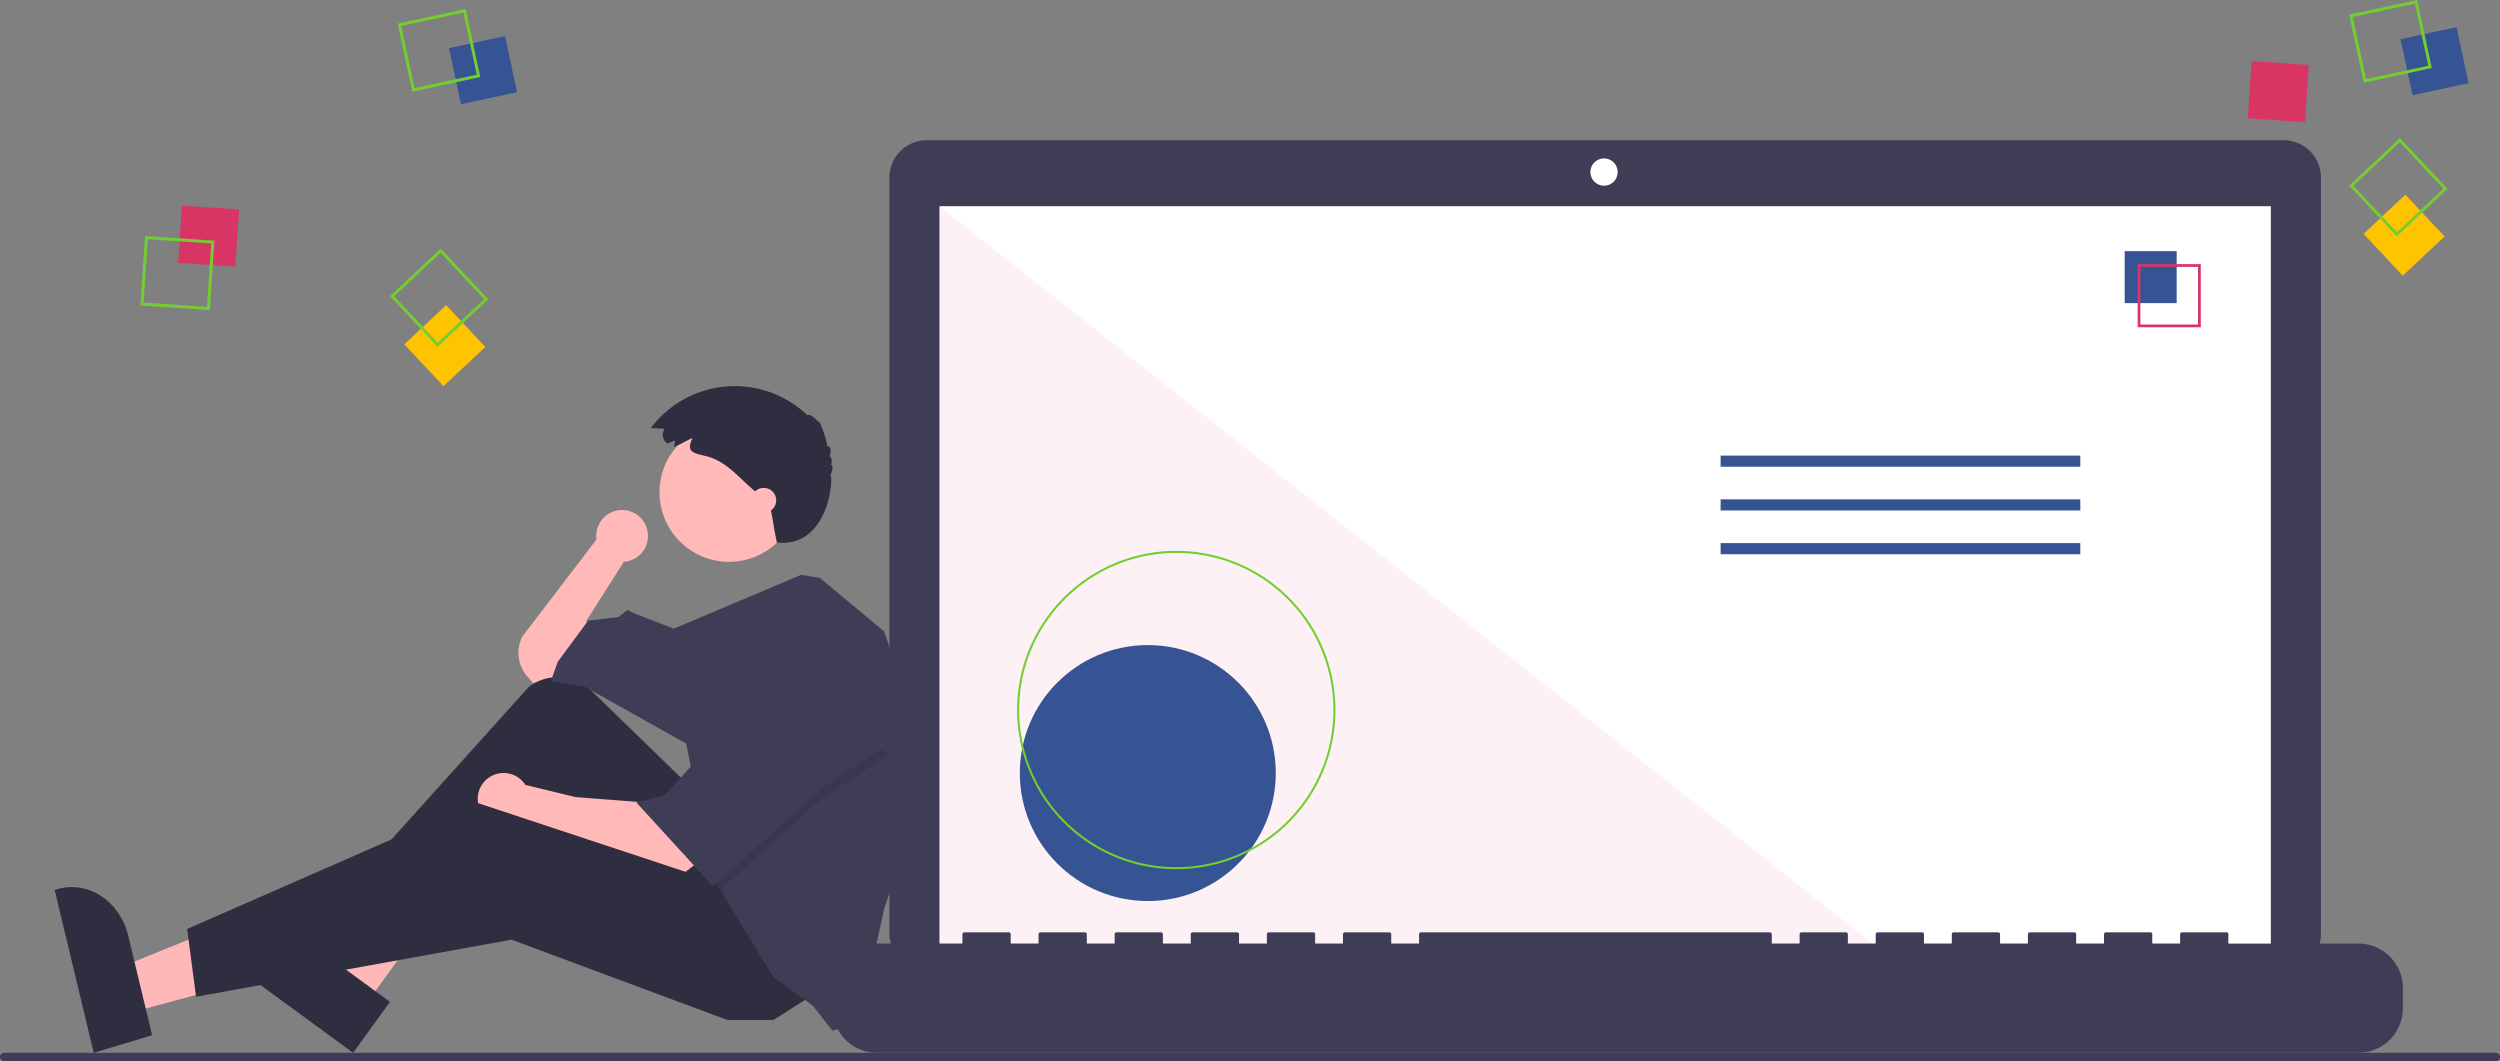 <svg xmlns="http://www.w3.org/2000/svg" width="339.42" height="144.065" viewBox="0 0 339.42 144.065">
  <rect x="0" y="0" width="339.42" height="144.065" fill="#808080" stroke="none"/>
  <g id="Group_17033" data-name="Group 17033" transform="translate(-18 -108.923)">
    <g id="Group_17032" data-name="Group 17032" transform="translate(-2.58)">
      <g id="undraw_Code_thinking_re_gka2" transform="translate(28 94)">
        <path id="Path_19270" data-name="Path 19270" d="M282.759,468.99a3.51,3.51,0,1,0-6.986.461l-10.085,13.206a4.89,4.89,0,0,0,.661,5.369l.791.923,3.63-.726,4.114-3.63-.484-4.114,5.082-7.986-.007-.006A3.507,3.507,0,0,0,282.759,468.99Z" transform="translate(-202.205 -381.292)" fill="#ffb9b9"/>
        <path id="Path_19271" data-name="Path 19271" d="M27.114,395.637l-1.646-6.114,22.8-9.258,2.43,9.023Z" transform="translate(-16.3 -243.375)" fill="#ffb8b8"/>
        <path id="Path_19272" data-name="Path 19272" d="M95.566,630.18l-5.308-22.118.249-.075c4.238-1.28,8.6,1.536,9.739,6.291h0l3.242,13.509Z" transform="translate(-90.258 -472.317)" fill="#2f2e41"/>
        <path id="Path_19273" data-name="Path 19273" d="M108.174,375.368l-5.12-3.724,11.927-21.523,7.558,5.5Z" transform="translate(-65.956 -224.083)" fill="#ffb8b8"/>
        <path id="Path_19274" data-name="Path 19274" d="M172.39,641.466l-17.119-12.522.157-.218a8.208,8.208,0,0,1,11.509-1.828h0l10.456,7.648Z" transform="translate(-131.867 -483.603)" fill="#2f2e41"/>
        <path id="Path_19275" data-name="Path 19275" d="M247.137,542.838l-12.886-12.518a6.507,6.507,0,0,0-8.52-.476L201.4,556.873l2.178,3.388,23.231-15.729L242.539,565.1l15-7.5Z" transform="translate(-161.391 -421.629)" fill="#2f2e41"/>
        <path id="Path_19276" data-name="Path 19276" d="M272.562,568.648l-9.438-.726-6.835-1.657a3.511,3.511,0,1,0-.666,4.556v0l4.114,1.694,17.665,6.05,2.178-1.694Z" transform="translate(-192.382 -444.777)" fill="#ffb9b9"/>
        <path id="Path_19277" data-name="Path 19277" d="M134.909,370.234l-5.324,3.388h-6.292l-29.281-10.89-42.832,7.744-1.21-9.2,39.2-17.181,34.362,11.373Z" transform="translate(-31.982 -220.228)" fill="#2f2e41"/>
        <circle id="Ellipse_571" data-name="Ellipse 571" cx="9.438" cy="9.438" r="9.438" transform="translate(82.116 72.326)" fill="#ffb9b9"/>
        <path id="Path_19278" data-name="Path 19278" d="M325.98,516.387a54.224,54.224,0,0,1-2.659,16.771l-.707,2.174-3.388,15.487-3.63.968-2.662-3.388-5.324-3.872-3.872-6.292-3.32-5.532-1.036-1.728-3.63-18.149-13.793-7.744-4.6-.726.968-2.662,4.114-5.566,4.114-.484,1.21-.968.968.484,5.336,2.056,17.3-7.309,2.531.414,8.712,7.26A54.178,54.178,0,0,1,325.98,516.387Z" transform="translate(-210.007 -396.943)" fill="#3f3d56"/>
        <path id="Path_19279" data-name="Path 19279" d="M267.07,305.3l-9.2,6.05-13.726,12.375L243.113,322l-2.9-14.519h.726l7.5-13.793Z" transform="translate(-153.737 -187.961)" opacity="0.1"/>
        <path id="Path_19280" data-name="Path 19280" d="M235.1,289.649l-7.5,13.793-4.356,4.84-3.872.968,10.405,11.373,14.761-13.309,9.2-6.05Z" transform="translate(-140.4 -185.38)" fill="#3f3d56"/>
        <path id="Path_19281" data-name="Path 19281" d="M318.367,426.137l-1.023.393a1.428,1.428,0,0,1-.382-1.982l.017-.024-1.89-.088a14.269,14.269,0,0,1,21.3-1.717c.086-.3,1.024.28,1.407.865.129-.482,1.008,1.849,1.319,3.5.144-.549.7.337.213,1.187.307-.045.446.741.208,1.179.336-.158.28.781-.085,1.408.48-.043-.041,9.839-7.241,9.119-.5-2.3-.36-2.16-.95-5.121-.275-.292-.576-.557-.876-.822l-1.624-1.434c-1.889-1.667-3.607-3.725-6.124-4.348-1.729-.428-2.823-.525-1.88-2.474-.852.355-1.647.884-2.506,1.214C318.263,426.714,318.383,426.409,318.367,426.137Z" transform="translate(-234.153 -351.39)" fill="#2f2e41"/>
        <circle id="Ellipse_572" data-name="Ellipse 572" cx="1.694" cy="1.694" r="1.694" transform="translate(94.579 81.159)" fill="#ffb9b9"/>
        <rect id="Rectangle_3624" data-name="Rectangle 3624" width="7.779" height="7.779" transform="translate(16.762 50.608) rotate(-86.19)" fill="#d83564"/>
        <path id="Path_19282" data-name="Path 19282" d="M123.228,362.131l9.425.628-.628,9.425-9.425-.628Zm8.988,1.01-8.606-.573-.573,8.606,8.606.573Z" transform="translate(-110.957 -315.163)" fill="#73ce31"/>
        <rect id="Rectangle_3625" data-name="Rectangle 3625" width="7.779" height="7.779" transform="matrix(0.978, -0.21, 0.21, 0.978, 53.539, 21.463)" fill="#365394"/>
        <path id="Path_19283" data-name="Path 19283" d="M228.858,276.51l1.984,9.236-9.236,1.984-1.984-9.236Zm1.5,8.92L228.543,277l-8.432,1.812,1.812,8.432Z" transform="translate(-173.053 -260.365)" fill="#73ce31"/>
        <rect id="Rectangle_3626" data-name="Rectangle 3626" width="7.779" height="7.779" transform="matrix(0.73, -0.684, 0.684, 0.73, 47.474, 61.673)" fill="#fec400"/>
        <path id="Path_19284" data-name="Path 19284" d="M230.076,373.739l-6.894,6.457-6.458-6.894,6.894-6.458Zm-6.875,5.877,6.295-5.9-5.9-6.295-6.295,5.9Z" transform="translate(-171.198 -318.18)" fill="#73ce31"/>
        <path id="Path_19285" data-name="Path 19285" d="M585.841,231.659H401.624a5.07,5.07,0,0,0-5.07,5.07V339.371a5.07,5.07,0,0,0,5.07,5.07H585.841a5.07,5.07,0,0,0,5.07-5.07V236.73a5.07,5.07,0,0,0-5.07-5.07Z" transform="translate(-283.221 -197.702)" fill="#3f3d56"/>
        <rect id="Rectangle_3627" data-name="Rectangle 3627" width="180.76" height="101.967" transform="translate(120.13 42.918)" fill="#fff"/>
        <ellipse id="Ellipse_573" data-name="Ellipse 573" cx="1.854" cy="1.854" rx="1.854" ry="1.854" transform="translate(208.502 36.429)" fill="#fff"/>
        <path id="Path_19286" data-name="Path 19286" d="M458.956,133.069H329.89V31.1Z" transform="translate(-209.76 11.816)" fill="rgba(216,53,100,0.07)"/>
        <ellipse id="Ellipse_574" data-name="Ellipse 574" cx="17.375" cy="17.375" rx="17.375" ry="17.375" transform="translate(131.038 102.505)" fill="#365394"/>
        <path id="Path_19287" data-name="Path 19287" d="M478.338,468.4a21.613,21.613,0,1,1,21.613-21.613A21.613,21.613,0,0,1,478.338,468.4Zm0-42.944a21.331,21.331,0,1,0,21.331,21.331,21.331,21.331,0,0,0-21.331-21.331Z" transform="translate(-326.057 -335.466)" fill="#73ce31"/>
        <rect id="Rectangle_3629" data-name="Rectangle 3629" width="48.834" height="1.512" transform="translate(226.185 76.779)" fill="#365394"/>
        <rect id="Rectangle_3630" data-name="Rectangle 3630" width="48.834" height="1.512" transform="translate(226.185 82.719)" fill="#365394"/>
        <rect id="Rectangle_3631" data-name="Rectangle 3631" width="48.834" height="1.512" transform="translate(226.185 88.66)" fill="#365394"/>
        <rect id="Rectangle_3632" data-name="Rectangle 3632" width="7.056" height="7.056" transform="translate(281.045 49.02)" fill="#365394"/>
        <path id="Path_19288" data-name="Path 19288" d="M993.349,298.633H984.78v-8.569h8.569Zm-8.2-.373h7.823v-7.823h-7.823Z" transform="translate(-701.972 -239.28)" fill="#d83564"/>
        <path id="Path_19289" data-name="Path 19289" d="M576.9,606.476H559.257V605.2a.252.252,0,0,0-.252-.252h-6.048a.252.252,0,0,0-.252.252v1.271h-3.78V605.2a.252.252,0,0,0-.252-.252h-6.049a.252.252,0,0,0-.252.252h0v1.271h-3.78V605.2a.252.252,0,0,0-.252-.252h-6.048a.252.252,0,0,0-.252.252h0v1.271h-3.78V605.2a.252.252,0,0,0-.252-.252h-6.048a.252.252,0,0,0-.252.252v1.271h-3.78V605.2a.252.252,0,0,0-.252-.252h-6.048a.252.252,0,0,0-.252.252h0v1.271h-3.78V605.2a.252.252,0,0,0-.252-.252h-6.048a.252.252,0,0,0-.252.252h0v1.271h-3.78V605.2a.252.252,0,0,0-.252-.252H449.631a.252.252,0,0,0-.252.252h0v1.271H445.6V605.2a.252.252,0,0,0-.252-.252H439.3a.252.252,0,0,0-.252.252h0v1.271h-3.78V605.2a.252.252,0,0,0-.252-.252h-6.048a.252.252,0,0,0-.252.252h0v1.271h-3.78V605.2a.252.252,0,0,0-.252-.252h-6.048a.252.252,0,0,0-.252.252h0v1.271H414.6V605.2a.252.252,0,0,0-.252-.252H408.3a.252.252,0,0,0-.252.252h0v1.271h-3.78V605.2a.252.252,0,0,0-.252-.252h-6.048a.252.252,0,0,0-.252.252v1.271h-3.78V605.2a.252.252,0,0,0-.252-.252h-6.048a.252.252,0,0,0-.252.252h0v1.271H375.79a6.048,6.048,0,0,0-6.048,6.048v2.735a6.048,6.048,0,0,0,6.048,6.048H576.9a6.048,6.048,0,0,0,6.048-6.048v-2.735a6.048,6.048,0,0,0-6.048-6.048Z" transform="translate(-264.135 -463.444)" fill="#3f3d56"/>
      </g>
      <path id="Path_19321" data-name="Path 19321" d="M613.96,731.742H275.784a.565.565,0,1,1,0-1.124H613.96a.565.565,0,1,1,0,1.124Z" transform="translate(-254.582 -478.754)" fill="#3f3d56"/>
    </g>
    <rect id="Rectangle_3634" data-name="Rectangle 3634" width="7.779" height="7.779" transform="translate(323.182 124.989) rotate(-86.19)" fill="#d83564"/>
    <rect id="Rectangle_3635" data-name="Rectangle 3635" width="7.779" height="7.779" transform="matrix(0.978, -0.21, 0.21, 0.978, 343.916, 114.241)" fill="#365394"/>
    <path id="Path_19323" data-name="Path 19323" d="M228.858,276.51l1.984,9.236-9.236,1.984-1.984-9.236Zm1.5,8.92L228.543,277l-8.432,1.812,1.812,8.432Z" transform="translate(117.323 -167.587)" fill="#73ce31"/>
    <rect id="Rectangle_3636" data-name="Rectangle 3636" width="7.779" height="7.779" transform="matrix(0.73, -0.684, 0.684, 0.73, 338.894, 140.673)" fill="#fec400"/>
    <path id="Path_19324" data-name="Path 19324" d="M230.076,373.739l-6.894,6.457-6.458-6.894,6.894-6.458Zm-6.875,5.877,6.295-5.9-5.9-6.295-6.295,5.9Z" transform="translate(120.222 -239.18)" fill="#73ce31"/>
  </g>
</svg>
